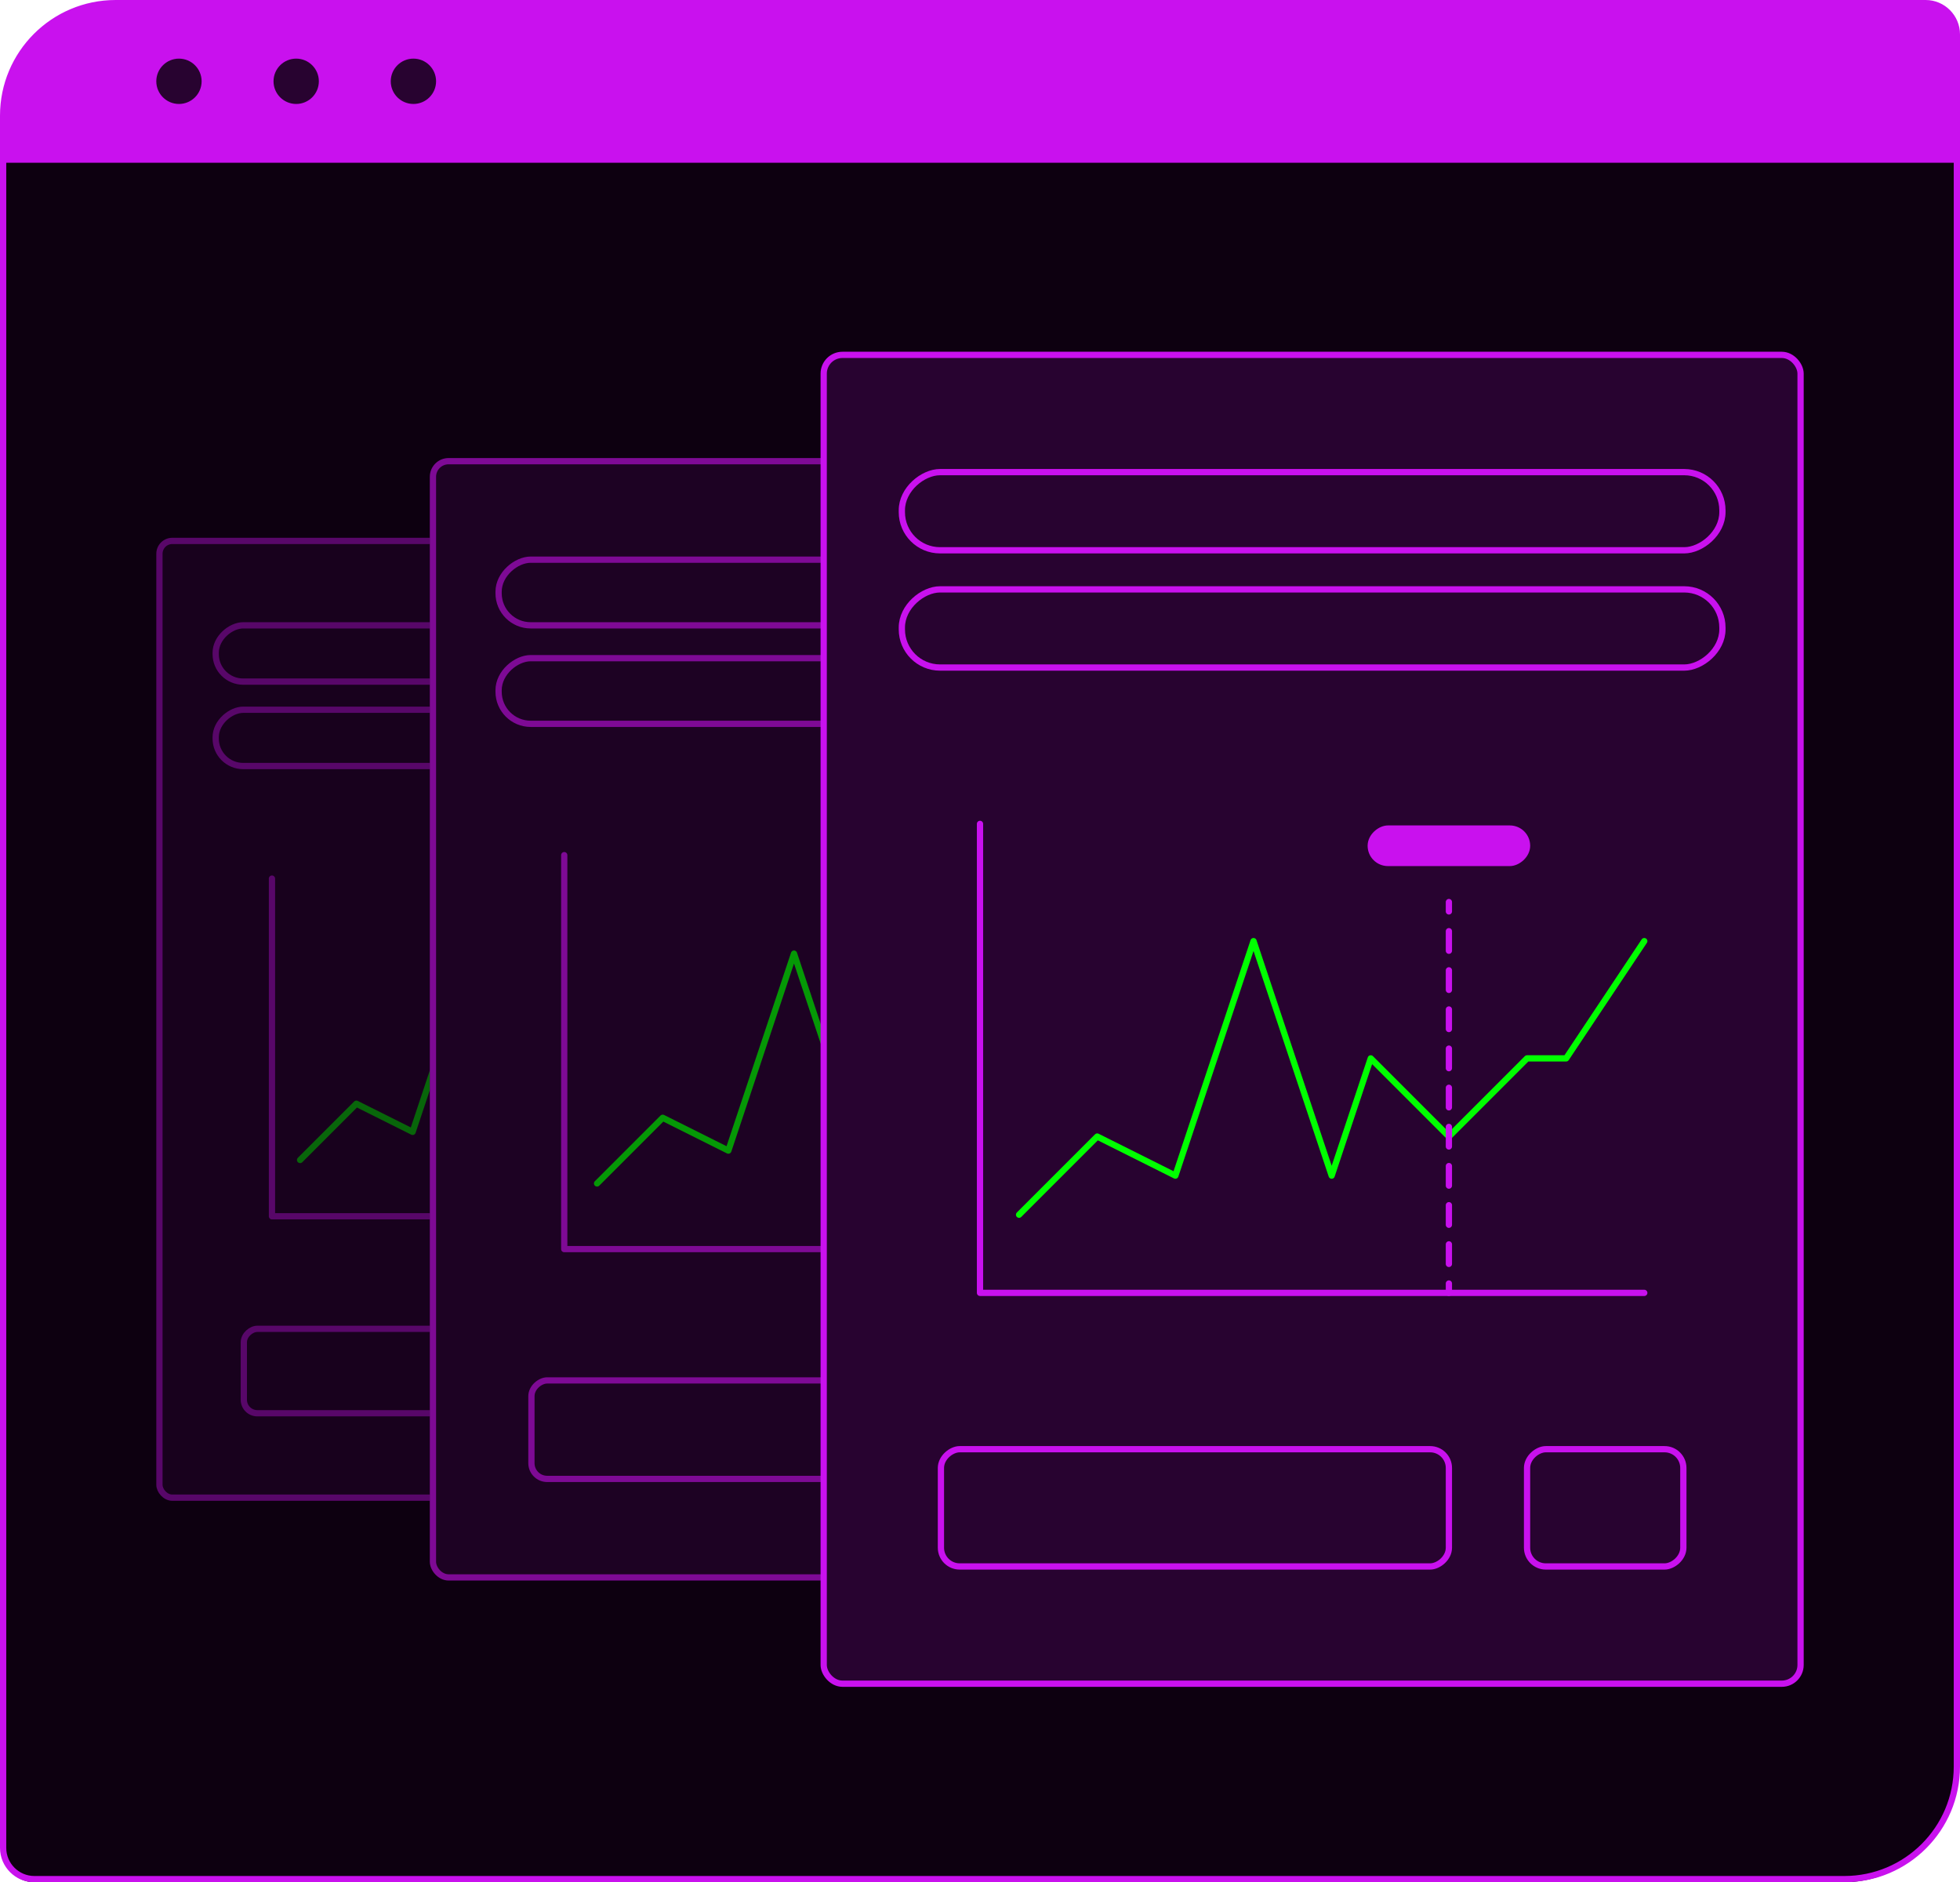 <?xml version="1.0" encoding="UTF-8"?><svg id="Layer_1" xmlns="http://www.w3.org/2000/svg" viewBox="0 0 627 602"><path d="M1,50.72h624.73v515.28c0,19.87-16.13,36-36,36H11c-5.52,0-10-4.48-10-10V50.72h0Z" style="fill:#0d0010; stroke-width:0px;"/><rect x="51" y="173" width="225" height="306" rx="4.12" ry="4.12" style="fill:#0d0010; stroke:#0d0010; stroke-miterlimit:10; stroke-width:2px;"/><g style="opacity:.4;"><rect x="51" y="173" width="225" height="306" rx="4.12" ry="4.12" style="fill:#280330; stroke:#c911ee; stroke-miterlimit:10; stroke-width:2px;"/><rect x="154.5" y="114.5" width="18" height="189" rx="8.79" ry="8.79" transform="translate(372.5 45.5) rotate(90)" style="fill:#280330; stroke:#c911ee; stroke-miterlimit:10; stroke-width:2px;"/><rect x="154.5" y="141.5" width="18" height="189" rx="8.79" ry="8.79" transform="translate(399.5 72.5) rotate(90)" style="fill:#280330; stroke:#c911ee; stroke-miterlimit:10; stroke-width:2px;"/><rect x="191.04" y="268.04" width="7.92" height="36" rx="3.96" ry="3.96" transform="translate(481.04 91.04) rotate(90)" style="fill:#c911ee; stroke:#c911ee; stroke-miterlimit:10; stroke-width:2px;"/><rect x="123" y="380" width="27" height="117" rx="4.32" ry="4.32" transform="translate(575 302) rotate(90)" style="fill:#280330; stroke:#c911ee; stroke-miterlimit:10; stroke-width:2px;"/><rect x="217.5" y="420.5" width="27" height="36" rx="4.32" ry="4.32" transform="translate(669.5 207.5) rotate(90)" style="fill:#280330; stroke:#c911ee; stroke-miterlimit:10; stroke-width:2px;"/><polyline points="240 389 87 389 87 281" style="fill:none; stroke:#c911ee; stroke-linecap:round; stroke-linejoin:round; stroke-width:2px;"/><polyline points="96 371 114 353 132 362 150 308 168 362 177 335 195 353 213 335 222 335 240 308" style="fill:none; stroke:lime; stroke-linecap:round; stroke-linejoin:round; stroke-width:2px;"/><line x1="195" y1="389" x2="195" y2="386" style="fill:none; stroke:#c911ee; stroke-linecap:round; stroke-linejoin:round; stroke-width:2px;"/><line x1="195" y1="380.4" x2="195" y2="304.8" style="fill:none; stroke:#c911ee; stroke-dasharray:0 0 5.6 5.6; stroke-linecap:round; stroke-linejoin:round; stroke-width:2px;"/><line x1="195" y1="302" x2="195" y2="299" style="fill:none; stroke:#c911ee; stroke-linecap:round; stroke-linejoin:round; stroke-width:2px;"/></g><rect x="138.5" y="147.5" width="262.5" height="357" rx="4.8" ry="4.8" style="fill:#0d0010; stroke:#0d0010; stroke-miterlimit:10; stroke-width:2px;"/><g style="opacity:.6;"><rect x="138.5" y="147.5" width="262.5" height="357" rx="5" ry="5" style="fill:#280330; stroke:#c911ee; stroke-miterlimit:10; stroke-width:2px;"/><rect x="259.25" y="79.25" width="21" height="220.5" rx="10.26" ry="10.26" transform="translate(459.25 -80.25) rotate(90)" style="fill:#280330; stroke:#c911ee; stroke-miterlimit:10; stroke-width:2px;"/><rect x="259.25" y="110.75" width="21" height="220.5" rx="10.26" ry="10.26" transform="translate(490.75 -48.75) rotate(90)" style="fill:#280330; stroke:#c911ee; stroke-miterlimit:10; stroke-width:2px;"/><rect x="301.88" y="258.38" width="9.24" height="42" rx="4.62" ry="4.62" transform="translate(585.88 -27.12) rotate(90)" style="fill:#c911ee; stroke:#c911ee; stroke-miterlimit:10; stroke-width:2px;"/><rect x="222.5" y="389" width="31.5" height="136.5" rx="5.04" ry="5.04" transform="translate(695.5 219) rotate(90)" style="fill:#280330; stroke:#c911ee; stroke-miterlimit:10; stroke-width:2px;"/><rect x="332.75" y="436.25" width="31.5" height="42" rx="5.04" ry="5.04" transform="translate(805.75 108.75) rotate(90)" style="fill:#280330; stroke:#c911ee; stroke-miterlimit:10; stroke-width:2px;"/><polyline points="359 399.5 180.5 399.5 180.5 273.5" style="fill:none; stroke:#c911ee; stroke-linecap:round; stroke-linejoin:round; stroke-width:2px;"/><polyline points="191 378.5 212 357.5 233 368 254 305 275 368 285.5 336.5 306.5 357.5 327.5 336.5 338 336.5 359 305" style="fill:none; stroke:lime; stroke-linecap:round; stroke-linejoin:round; stroke-width:2px;"/><line x1="306.5" y1="399.5" x2="306.5" y2="396.5" style="fill:none; stroke:#c911ee; stroke-linecap:round; stroke-linejoin:round; stroke-width:2px;"/><line x1="306.5" y1="390.68" x2="306.5" y2="300.41" style="fill:none; stroke:#c911ee; stroke-dasharray:0 0 5.82 5.82; stroke-linecap:round; stroke-linejoin:round; stroke-width:2px;"/><line x1="306.5" y1="297.5" x2="306.5" y2="294.5" style="fill:none; stroke:#c911ee; stroke-linecap:round; stroke-linejoin:round; stroke-width:2px;"/></g><path d="M626,11v40H1v-14C1,17.12,17.12,1,37,1h579c5.52,0,10,4.48,10,10Z" style="fill:#c911ee; stroke:#c911ee; stroke-miterlimit:10; stroke-width:2px;"/><path d="M626,51v514c0,19.88-16.12,36-36,36H11c-5.52,0-10-4.48-10-10V51h625Z" style="fill:none; stroke:#c911ee; stroke-miterlimit:10; stroke-width:2px;"/><circle cx="57.25" cy="26" r="6.25" style="fill:#280330; stroke:#280330; stroke-miterlimit:10; stroke-width:2px;"/><circle cx="94.75" cy="26" r="6.25" style="fill:#280330; stroke:#280330; stroke-miterlimit:10; stroke-width:2px;"/><circle cx="132.25" cy="26" r="6.25" style="fill:#280330; stroke:#280330; stroke-miterlimit:10; stroke-width:2px;"/><rect x="263.5" y="113.5" width="312.5" height="425" rx="6" ry="6" style="fill:#280330; stroke:#c911ee; stroke-miterlimit:10; stroke-width:2px;"/><rect x="407.25" y="32.25" width="25" height="262.5" rx="12.21" ry="12.21" transform="translate(583.25 -256.25) rotate(90)" style="fill:#280330; stroke:#c911ee; stroke-miterlimit:10; stroke-width:2px;"/><rect x="407.25" y="69.75" width="25" height="262.5" rx="12.21" ry="12.21" transform="translate(620.75 -218.75) rotate(90)" style="fill:#280330; stroke:#c911ee; stroke-miterlimit:10; stroke-width:2px;"/><rect x="458" y="245.5" width="11" height="50" rx="5.5" ry="5.5" transform="translate(734 -193) rotate(90)" style="fill:#c911ee; stroke:#c911ee; stroke-miterlimit:10; stroke-width:2px;"/><rect x="363.5" y="401" width="37.5" height="162.5" rx="6" ry="6" transform="translate(864.5 100) rotate(90)" style="fill:#280330; stroke:#c911ee; stroke-miterlimit:10; stroke-width:2px;"/><rect x="494.75" y="457.25" width="37.5" height="50" rx="6" ry="6" transform="translate(995.75 -31.25) rotate(90)" style="fill:#280330; stroke:#c911ee; stroke-miterlimit:10; stroke-width:2px;"/><polyline points="526 413.5 313.5 413.5 313.5 263.5" style="fill:none; stroke:#c911ee; stroke-linecap:round; stroke-linejoin:round; stroke-width:2px;"/><polyline points="326 388.5 351 363.5 376 376 401 301 426 376 438.5 338.5 463.5 363.5 488.5 338.5 501 338.5 526 301" style="fill:none; stroke:lime; stroke-linecap:round; stroke-linejoin:round; stroke-width:2px;"/><line x1="463.5" y1="413.5" x2="463.5" y2="410.5" style="fill:none; stroke:#c911ee; stroke-linecap:round; stroke-linejoin:round; stroke-width:2px;"/><line x1="463.5" y1="404.24" x2="463.5" y2="294.63" style="fill:none; stroke:#c911ee; stroke-dasharray:0 0 6.26 6.26; stroke-linecap:round; stroke-linejoin:round; stroke-width:2px;"/><line x1="463.5" y1="291.5" x2="463.5" y2="288.5" style="fill:none; stroke:#c911ee; stroke-linecap:round; stroke-linejoin:round; stroke-width:2px;"/></svg>